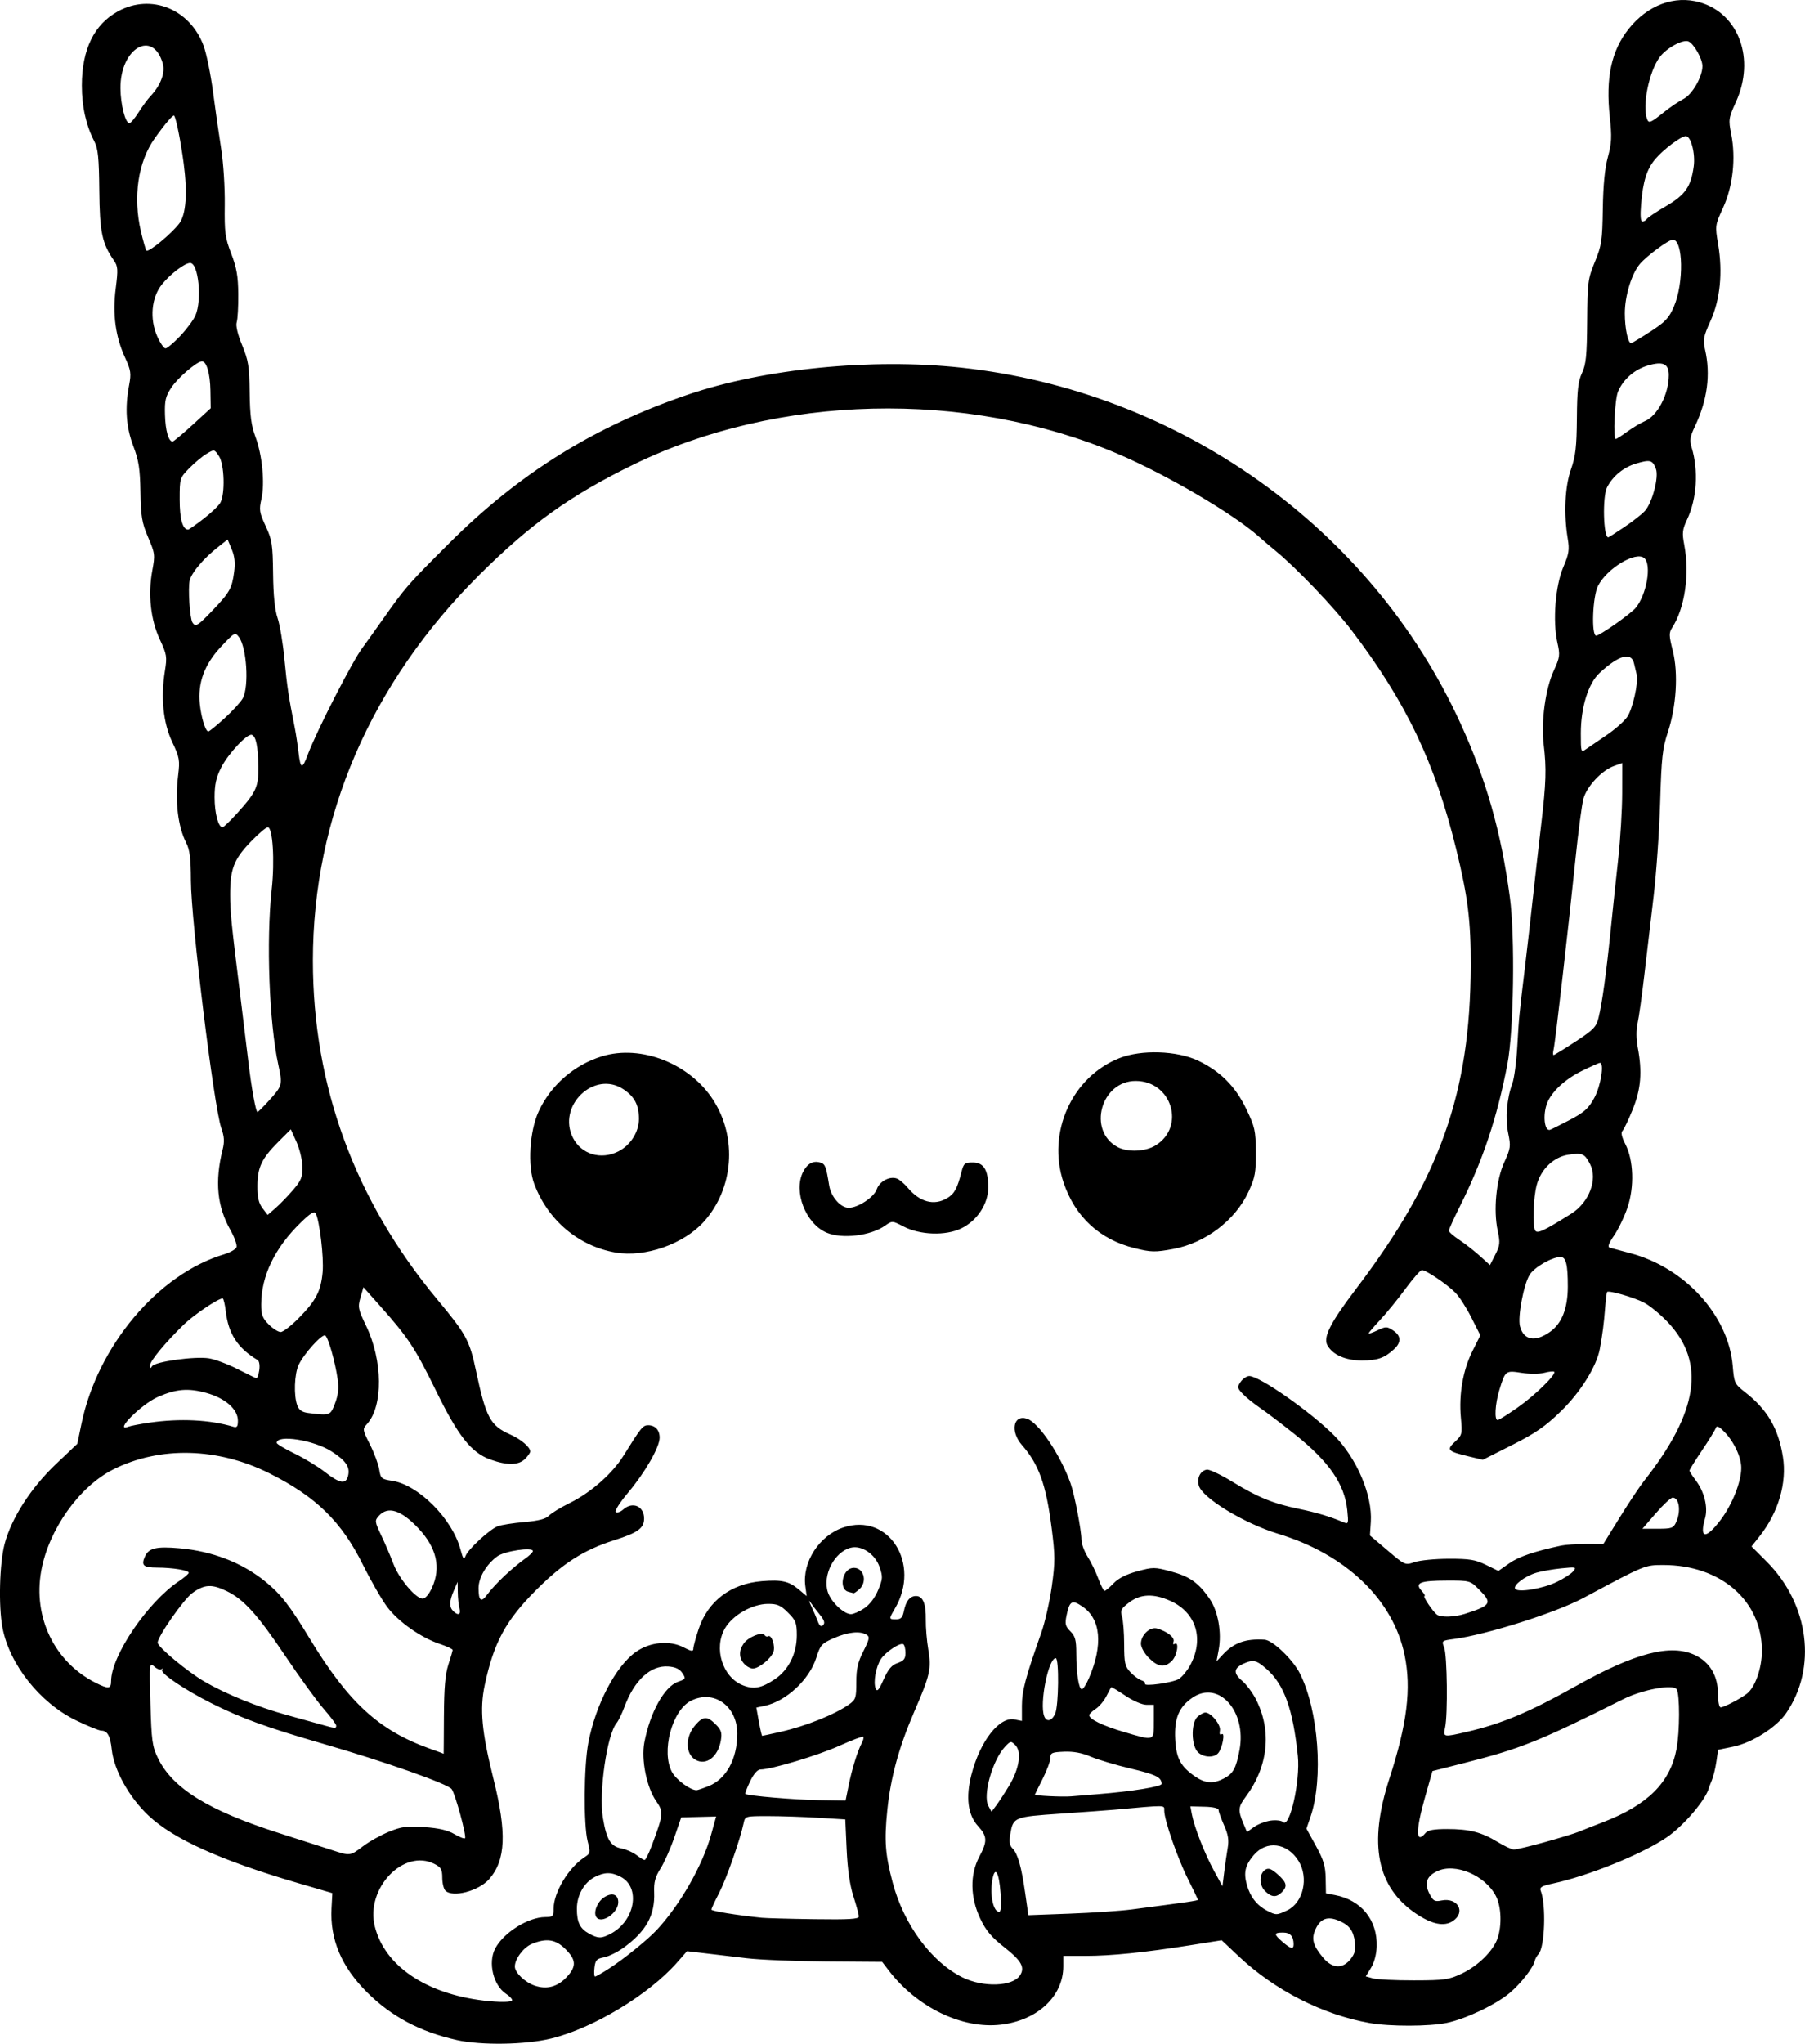 <?xml version="1.0" encoding="UTF-8" standalone="no"?>
<!-- Created with Inkscape (http://www.inkscape.org/) -->

<svg
   width="184.565mm"
   height="208.898mm"
   viewBox="0 0 184.565 208.898"
   version="1.1"
   id="svg1"
   xml:space="preserve"
   xmlns="http://www.w3.org/2000/svg"
   xmlns:svg="http://www.w3.org/2000/svg"><defs
     id="defs1" /><g
     id="layer1"
     transform="translate(-579.743,143.762)"><path
       style="fill:#000000"
       d="m 626.426,64.755 c -3.727,-0.833 -6.672,-2.4 -9.155,-4.874 -2.611,-2.601 -3.801,-5.416 -3.629,-8.584 l 0.084,-1.552 -3.524,-1.03 c -7.818,-2.285 -12.695,-4.484 -15.253,-6.877 -1.985,-1.857 -3.553,-4.664 -3.778,-6.762 -0.15,-1.404 -0.446,-1.939 -1.073,-1.939 -0.226,0 -1.382,-0.47 -2.568,-1.044 -3.705,-1.793 -6.835,-5.742 -7.538,-9.51 -0.412,-2.206 -0.299,-6.533 0.222,-8.529 0.684,-2.621 2.689,-5.738 5.26,-8.176 l 2.176,-2.063 0.422,-2.044 c 1.642,-7.951 7.837,-15.305 14.593,-17.325 0.611,-0.183 1.178,-0.507 1.26,-0.72 0.082,-0.213 -0.195,-1 -0.616,-1.748 -1.371,-2.439 -1.617,-4.962 -0.801,-8.239 0.201,-0.807 0.17,-1.323 -0.132,-2.175 -0.754,-2.127 -3.1,-21.237 -3.111,-25.333 -0.006,-2.251 -0.114,-3.111 -0.48,-3.836 -0.846,-1.672 -1.152,-4.214 -0.828,-6.881 0.192,-1.587 0.148,-1.84 -0.607,-3.44 -0.921,-1.953 -1.183,-4.515 -0.743,-7.259 0.232,-1.449 0.194,-1.684 -0.523,-3.216 -0.937,-2.001 -1.221,-4.603 -0.77,-7.03 0.299,-1.607 0.28,-1.764 -0.422,-3.404 -0.638,-1.491 -0.742,-2.107 -0.788,-4.63 -0.043,-2.4 -0.172,-3.226 -0.733,-4.708 -0.736,-1.945 -0.869,-3.885 -0.425,-6.224 0.227,-1.196 0.18,-1.511 -0.415,-2.812 -0.984,-2.15 -1.293,-4.429 -0.956,-7.065 0.248,-1.941 0.227,-2.265 -0.184,-2.861 -1.218,-1.765 -1.454,-2.895 -1.495,-7.16 -0.032,-3.326 -0.127,-4.276 -0.498,-4.995 -0.855,-1.653 -1.288,-3.583 -1.286,-5.726 0.004,-3.694 1.257,-6.262 3.703,-7.592 3.381,-1.838 7.348,-0.239 8.747,3.527 0.292,0.787 0.727,2.919 0.966,4.738 0.239,1.819 0.614,4.438 0.835,5.821 0.222,1.395 0.384,3.927 0.362,5.689 -0.035,2.851 0.033,3.361 0.66,4.994 0.553,1.438 0.704,2.304 0.721,4.13 0.012,1.271 -0.059,2.566 -0.158,2.877 -0.115,0.361 0.086,1.215 0.552,2.352 0.641,1.564 0.737,2.163 0.771,4.837 0.03,2.37 0.162,3.379 0.588,4.519 0.702,1.875 0.982,4.766 0.616,6.363 -0.255,1.116 -0.214,1.381 0.435,2.778 0.649,1.398 0.721,1.857 0.756,4.852 0.026,2.243 0.175,3.708 0.462,4.552 0.233,0.684 0.55,2.589 0.705,4.233 0.258,2.729 0.426,3.843 1.049,6.958 0.116,0.582 0.295,1.756 0.396,2.61 0.195,1.64 0.369,1.671 0.929,0.168 0.906,-2.432 4.666,-9.764 5.63,-10.98 0.115,-0.146 1.01,-1.397 1.988,-2.78 2.409,-3.408 2.555,-3.575 6.794,-7.811 7.21,-7.204 14.895,-11.99 24.485,-15.249 7.826,-2.66 18.773,-3.74 27.914,-2.754 22.291,2.405 41.909,16.363 51.041,36.317 2.665,5.823 4.167,11.1 5.068,17.81 0.543,4.043 0.403,13.656 -0.249,17.066 -1.039,5.436 -2.502,9.819 -4.832,14.481 -0.635,1.27 -1.155,2.415 -1.155,2.545 0,0.129 0.482,0.554 1.071,0.943 0.589,0.39 1.535,1.128 2.102,1.64 l 1.031,0.932 0.543,-1.065 c 0.483,-0.947 0.51,-1.219 0.245,-2.455 -0.45,-2.1 -0.151,-5.192 0.678,-7.002 0.643,-1.404 0.673,-1.629 0.4,-2.942 -0.316,-1.521 -0.147,-3.56 0.42,-5.092 0.189,-0.509 0.417,-2.209 0.507,-3.778 0.173,-3.028 0.173,-3.024 0.786,-8.128 0.218,-1.819 0.579,-4.974 0.801,-7.011 0.222,-2.037 0.607,-5.431 0.856,-7.541 0.507,-4.305 0.551,-5.717 0.256,-8.203 -0.277,-2.339 0.176,-5.67 1.023,-7.523 0.641,-1.401 0.667,-1.602 0.374,-2.908 -0.488,-2.182 -0.203,-5.788 0.608,-7.692 0.579,-1.359 0.645,-1.778 0.456,-2.91 -0.42,-2.524 -0.292,-5.307 0.326,-7.077 0.476,-1.362 0.584,-2.286 0.608,-5.227 0.024,-2.891 0.124,-3.774 0.524,-4.63 0.413,-0.883 0.5,-1.759 0.528,-5.292 0.032,-4.012 0.073,-4.33 0.789,-6.072 0.689,-1.676 0.761,-2.155 0.811,-5.424 0.037,-2.427 0.204,-4.132 0.515,-5.277 0.388,-1.428 0.419,-2.066 0.198,-4.101 -0.434,-3.994 0.158,-6.772 1.915,-8.989 1.944,-2.454 4.711,-3.485 7.312,-2.727 3.979,1.16 5.658,5.792 3.681,10.152 -0.763,1.682 -0.785,1.829 -0.492,3.314 0.485,2.467 0.174,5.321 -0.818,7.49 -0.836,1.829 -0.84,1.86 -0.52,3.764 0.485,2.884 0.209,5.662 -0.778,7.838 -0.722,1.592 -0.788,1.934 -0.565,2.902 0.594,2.574 0.25,5.186 -1.041,7.9 -0.488,1.026 -0.546,1.399 -0.328,2.117 0.72,2.365 0.541,5.251 -0.457,7.374 -0.49,1.042 -0.527,1.372 -0.293,2.607 0.564,2.975 0.061,6.44 -1.225,8.437 -0.352,0.547 -0.346,0.804 0.052,2.381 0.577,2.284 0.37,5.676 -0.508,8.331 -0.548,1.656 -0.65,2.594 -0.786,7.196 -0.086,2.91 -0.39,7.256 -0.677,9.657 -0.286,2.401 -0.715,6.032 -0.952,8.07 -0.237,2.037 -0.542,4.202 -0.676,4.809 -0.154,0.696 -0.148,1.615 0.016,2.484 0.473,2.493 0.328,4.263 -0.52,6.346 -0.43,1.056 -0.9,2.038 -1.044,2.183 -0.174,0.174 -0.074,0.63 0.294,1.349 0.846,1.65 0.938,4.365 0.219,6.488 -0.316,0.934 -0.931,2.215 -1.365,2.847 -0.559,0.813 -0.69,1.179 -0.445,1.253 0.19,0.057 1.119,0.306 2.065,0.553 5.606,1.465 10.074,6.366 10.506,11.523 0.148,1.766 0.19,1.856 1.273,2.699 2.265,1.765 3.392,3.689 3.859,6.591 0.429,2.664 -0.462,5.701 -2.385,8.129 l -0.823,1.039 1.544,1.546 c 4.35,4.354 5.183,10.881 1.98,15.517 -0.999,1.446 -3.478,3.011 -5.399,3.407 l -1.542,0.319 -0.177,1.206 c -0.097,0.663 -0.3,1.503 -0.449,1.867 -0.15,0.364 -0.287,0.721 -0.306,0.794 -0.307,1.221 -2.552,3.863 -4.313,5.074 -2.478,1.705 -8.005,3.947 -11.668,4.732 -1.133,0.243 -1.365,0.382 -1.225,0.737 0.566,1.434 0.418,5.773 -0.221,6.463 -0.171,0.185 -0.343,0.488 -0.382,0.673 -0.148,0.709 -1.427,2.352 -2.582,3.318 -1.434,1.198 -4.469,2.64 -6.423,3.05 -1.769,0.372 -5.823,0.38 -7.876,0.016 -4.808,-0.852 -9.705,-3.343 -13.379,-6.805 l -1.76,-1.659 -3.27,0.518 c -4.619,0.732 -8.049,1.08 -10.667,1.08 h -2.259 v 1.067 c 0,3.065 -2.638,5.529 -6.385,5.966 -3.971,0.463 -8.597,-1.781 -11.488,-5.573 l -0.646,-0.847 -5.707,-0.042 c -3.139,-0.023 -6.801,-0.172 -8.137,-0.331 -1.336,-0.159 -3.257,-0.386 -4.27,-0.505 l -1.84,-0.216 -1.024,1.164 c -2.901,3.296 -8.562,6.71 -12.874,7.765 -2.624,0.642 -7.156,0.712 -9.673,0.15 z m 5.689,-4.069 c 0,-0.13 -0.28,-0.42 -0.622,-0.644 -1.307,-0.856 -1.872,-3.19 -1.121,-4.627 0.85,-1.626 3.365,-3.21 5.117,-3.222 0.792,-0.005 0.86,-0.074 0.862,-0.866 0.005,-1.649 1.535,-4.195 3.15,-5.243 0.608,-0.394 0.624,-0.474 0.33,-1.639 -0.428,-1.701 -0.386,-7.682 0.071,-10.072 0.747,-3.907 2.801,-7.829 4.86,-9.284 1.442,-1.018 3.454,-1.21 4.881,-0.465 0.792,0.414 0.992,0.442 0.992,0.141 0,-0.207 0.247,-1.117 0.549,-2.022 0.956,-2.864 3.296,-4.633 6.468,-4.887 2.035,-0.163 2.762,0.002 3.786,0.863 l 0.789,0.664 -0.138,-1.032 c -0.329,-2.449 1.44,-5.17 3.889,-5.984 4.629,-1.538 7.962,3.694 5.277,8.282 -0.643,1.099 -0.642,1.109 0.116,1.109 0.493,0 0.664,-0.179 0.795,-0.835 0.208,-1.042 0.615,-1.547 1.245,-1.547 0.699,0 1.023,0.786 0.997,2.416 -0.013,0.781 0.102,2.158 0.255,3.059 0.332,1.953 0.186,2.601 -1.417,6.299 -1.578,3.642 -2.433,6.759 -2.775,10.118 -0.318,3.129 -0.214,4.526 0.556,7.422 1.136,4.272 3.938,8.076 7.118,9.66 2.107,1.05 5.127,0.954 5.888,-0.186 0.541,-0.811 0.164,-1.503 -1.553,-2.853 -1.378,-1.083 -1.919,-1.725 -2.513,-2.981 -1.021,-2.158 -1.057,-4.484 -0.096,-6.287 0.852,-1.601 0.833,-2.105 -0.119,-3.147 -1.046,-1.145 -1.276,-2.94 -0.676,-5.269 0.883,-3.425 2.855,-5.945 4.408,-5.635 l 0.752,0.15 4e-5,-1.554 c 3e-5,-1.504 0.383,-2.945 1.978,-7.442 0.374,-1.055 0.858,-3.184 1.075,-4.73 0.353,-2.512 0.351,-3.153 -0.016,-6.019 -0.567,-4.423 -1.309,-6.49 -3.037,-8.458 -1.214,-1.383 -0.884,-3.135 0.507,-2.694 1.192,0.378 3.415,3.67 4.47,6.622 0.394,1.102 1.108,4.79 1.108,5.723 0,0.424 0.284,1.215 0.631,1.758 0.347,0.543 0.84,1.552 1.094,2.243 0.255,0.691 0.543,1.257 0.642,1.257 0.099,0 0.512,-0.347 0.919,-0.772 0.492,-0.514 1.305,-0.925 2.431,-1.23 1.61,-0.436 1.774,-0.435 3.432,0.014 1.924,0.521 2.815,1.149 3.946,2.781 0.879,1.268 1.271,3.459 0.938,5.24 l -0.22,1.178 0.642,-0.692 c 1.128,-1.217 2.334,-1.648 4.269,-1.528 0.836,0.052 2.897,2.024 3.622,3.466 1.893,3.764 2.411,10.735 1.086,14.611 l -0.424,1.239 0.968,1.762 c 0.783,1.424 0.974,2.058 0.997,3.307 l 0.029,1.546 0.917,0.173 c 2.698,0.508 4.36,2.556 4.272,5.266 -0.025,0.784 -0.256,1.649 -0.581,2.174 l -0.539,0.872 0.744,0.207 c 0.409,0.114 2.291,0.205 4.183,0.201 3.149,-0.006 3.562,-0.064 4.895,-0.695 1.678,-0.794 3.237,-2.34 3.669,-3.637 0.438,-1.315 0.365,-3.202 -0.164,-4.253 -1.076,-2.137 -4.169,-3.456 -6.027,-2.57 -1.094,0.522 -1.335,1.238 -0.778,2.314 0.378,0.731 0.532,0.816 1.226,0.677 1.678,-0.336 2.52,1.211 1.148,2.109 -0.884,0.579 -2.131,0.326 -3.748,-0.76 -4.018,-2.701 -4.896,-7.139 -2.73,-13.805 1.816,-5.589 2.263,-9.217 1.556,-12.631 -1.175,-5.678 -5.986,-10.289 -12.938,-12.4 -3.483,-1.058 -7.795,-3.685 -8.11,-4.941 -0.196,-0.783 0.158,-1.484 0.816,-1.613 0.25,-0.049 1.428,0.507 2.617,1.236 2.603,1.595 4.158,2.229 6.807,2.775 1.807,0.372 3.17,0.782 4.591,1.38 0.471,0.198 0.494,0.114 0.353,-1.258 -0.274,-2.651 -1.857,-4.946 -5.317,-7.709 -1.331,-1.063 -2.955,-2.297 -3.61,-2.743 -0.655,-0.446 -1.457,-1.097 -1.782,-1.447 -0.546,-0.588 -0.56,-0.681 -0.183,-1.219 0.224,-0.32 0.617,-0.582 0.872,-0.582 1.048,0 6.255,3.639 8.665,6.055 2.329,2.336 3.943,6.132 3.764,8.857 l -0.09,1.381 1.798,1.528 c 1.796,1.526 1.798,1.527 2.778,1.194 0.539,-0.183 2.112,-0.336 3.494,-0.338 2.111,-0.004 2.718,0.095 3.789,0.619 l 1.275,0.624 1.106,-0.777 c 0.967,-0.679 2.546,-1.217 5.326,-1.814 0.429,-0.092 1.571,-0.165 2.537,-0.162 l 1.757,0.006 1.669,-2.699 c 0.918,-1.485 2.044,-3.175 2.503,-3.758 5.559,-7.054 6.314,-12.112 2.422,-16.226 -0.74,-0.783 -1.823,-1.676 -2.406,-1.984 -1.013,-0.536 -3.607,-1.289 -3.796,-1.102 -0.049,0.049 -0.142,0.783 -0.205,1.631 -0.115,1.529 -0.261,2.669 -0.537,4.177 -0.328,1.793 -1.979,4.44 -3.984,6.387 -1.592,1.546 -2.597,2.241 -4.988,3.448 l -2.994,1.512 -1.451,-0.348 c -2.158,-0.518 -2.292,-0.663 -1.394,-1.5 0.731,-0.682 0.755,-0.78 0.6,-2.455 -0.221,-2.375 0.211,-4.861 1.18,-6.8 l 0.809,-1.618 -0.918,-1.822 c -0.505,-1.002 -1.243,-2.148 -1.642,-2.546 -0.878,-0.878 -3.021,-2.324 -3.416,-2.303 -0.157,0.008 -0.914,0.871 -1.683,1.918 -0.769,1.047 -1.929,2.473 -2.58,3.168 -0.65,0.695 -1.182,1.319 -1.182,1.385 0,0.066 0.409,-0.075 0.91,-0.314 0.846,-0.403 0.957,-0.402 1.587,0.01 0.836,0.548 0.865,1.228 0.083,1.94 -0.987,0.899 -1.677,1.138 -3.29,1.137 -1.667,-0.001 -2.992,-0.595 -3.517,-1.575 -0.435,-0.813 0.328,-2.309 2.913,-5.71 8.621,-11.343 11.712,-20.038 11.752,-33.062 0.014,-4.607 -0.286,-7.02 -1.481,-11.906 -2.159,-8.831 -5.128,-15.047 -10.665,-22.333 -1.791,-2.357 -5.698,-6.448 -7.788,-8.156 -0.493,-0.403 -1.267,-1.063 -1.72,-1.466 -2.639,-2.352 -9.52,-6.381 -14.526,-8.505 -15.409,-6.539 -34.728,-6.076 -49.537,1.188 -6.395,3.137 -10.436,6.033 -15.64,11.21 -11.123,11.066 -17.033,24.75 -17.033,39.438 0,12.832 4.299,24.526 12.744,34.67 2.941,3.532 3.271,4.143 3.936,7.267 1.018,4.786 1.459,5.604 3.509,6.507 1.085,0.478 2.036,1.288 2.036,1.736 0,0.123 -0.238,0.462 -0.529,0.753 -0.658,0.658 -1.833,0.681 -3.539,0.069 -1.97,-0.706 -3.299,-2.392 -5.609,-7.113 -2.089,-4.269 -2.814,-5.368 -5.636,-8.542 l -1.743,-1.96 -0.305,1.055 c -0.282,0.974 -0.238,1.195 0.576,2.886 1.711,3.554 1.755,8.211 0.095,10.039 -0.474,0.522 -0.466,0.574 0.301,2.096 0.433,0.859 0.858,2.005 0.945,2.548 0.148,0.928 0.227,0.998 1.302,1.159 2.702,0.405 6.169,3.879 7.009,7.023 0.262,0.982 0.353,1.097 0.519,0.658 0.26,-0.69 2.463,-2.718 3.294,-3.035 0.354,-0.135 1.574,-0.326 2.71,-0.425 1.461,-0.128 2.199,-0.319 2.52,-0.653 0.249,-0.26 1.22,-0.849 2.156,-1.31 2.125,-1.046 4.336,-2.994 5.469,-4.819 1.784,-2.872 1.979,-3.113 2.518,-3.115 0.722,-0.002 1.177,0.49 1.177,1.271 0,0.96 -1.481,3.546 -3.209,5.604 -0.888,1.058 -1.423,1.904 -1.265,2.002 0.151,0.093 0.484,-0.021 0.741,-0.254 0.956,-0.865 2.145,-0.359 2.145,0.912 0,0.99 -0.632,1.449 -3.047,2.215 -3.093,0.981 -5.233,2.34 -7.944,5.044 -3.152,3.145 -4.382,5.409 -5.307,9.773 -0.52,2.451 -0.303,4.789 0.887,9.546 1.387,5.549 1.271,8.344 -0.429,10.281 -1.072,1.221 -3.735,1.92 -4.479,1.176 -0.175,-0.175 -0.318,-0.767 -0.318,-1.316 0,-0.838 -0.125,-1.063 -0.781,-1.402 -3.155,-1.632 -7.097,2.489 -6.114,6.391 1.009,4.007 5.207,6.861 11.128,7.566 1.632,0.194 2.91,0.176 2.91,-0.041 z m 10.583,-76.418 c -3.8,-0.654 -6.927,-3.289 -8.328,-7.016 -0.693,-1.845 -0.48,-5.38 0.447,-7.397 1.237,-2.692 3.646,-4.788 6.497,-5.654 3.994,-1.212 8.973,0.752 11.362,4.481 2.48,3.872 2.081,9.043 -0.96,12.432 -2.055,2.29 -6.007,3.672 -9.018,3.153 z m 0.259,-10.332 c 1.261,-0.634 2.123,-1.995 2.118,-3.346 -0.005,-1.398 -0.446,-2.245 -1.56,-2.996 -3.002,-2.023 -6.866,1.698 -5.17,4.978 0.857,1.658 2.852,2.248 4.612,1.364 z m 52.79,9.881 c -3.563,-0.88 -6.075,-3.206 -7.258,-6.719 -1.715,-5.09 0.863,-10.801 5.738,-12.713 2.225,-0.873 5.858,-0.756 8.002,0.257 2.276,1.076 3.828,2.627 4.941,4.94 0.888,1.847 0.97,2.213 0.986,4.408 0.015,2.093 -0.078,2.6 -0.739,4.04 -1.342,2.924 -4.408,5.263 -7.695,5.871 -1.876,0.347 -2.267,0.338 -3.976,-0.084 z m 2.158,-10.502 c 3.089,-1.909 1.648,-6.582 -2.032,-6.587 -3.552,-0.005 -4.962,5.068 -1.874,6.746 1.036,0.563 2.858,0.489 3.906,-0.159 z m -33.657,8.914 c -2.144,-0.934 -3.406,-4.236 -2.378,-6.223 0.436,-0.844 1.041,-1.163 1.766,-0.933 0.489,0.155 0.577,0.386 0.892,2.333 0.189,1.172 1.164,2.286 2,2.286 0.95,0 2.584,-1.08 2.868,-1.896 0.285,-0.818 1.333,-1.369 2.067,-1.088 0.253,0.097 0.744,0.515 1.092,0.928 1.245,1.48 2.689,1.867 4.023,1.079 0.755,-0.446 1.043,-0.973 1.49,-2.728 0.212,-0.833 0.327,-0.926 1.144,-0.926 1.11,0 1.576,0.744 1.582,2.528 0.005,1.694 -1.124,3.42 -2.756,4.21 -1.603,0.776 -4.221,0.688 -5.923,-0.2 -1.131,-0.59 -1.15,-0.591 -1.852,-0.091 -1.484,1.055 -4.436,1.409 -6.014,0.721 z m -26.511,76.044 c 0.958,-1.057 0.918,-1.716 -0.172,-2.805 -1.009,-1.009 -1.953,-1.152 -3.457,-0.524 -0.849,0.355 -1.74,1.557 -1.72,2.323 0.016,0.619 1.034,1.592 2.023,1.932 1.257,0.432 2.378,0.12 3.326,-0.926 z m 4.32,-0.843 c 1.492,-0.965 3.921,-2.932 4.834,-3.914 2.397,-2.578 4.695,-6.605 5.568,-9.757 l 0.512,-1.848 -1.785,0.045 -1.785,0.045 -0.714,2.069 c -0.392,1.138 -1.027,2.565 -1.41,3.171 -0.544,0.861 -0.684,1.393 -0.643,2.429 0.093,2.329 -0.821,3.98 -3.126,5.65 -0.625,0.453 -1.528,0.897 -2.006,0.987 -0.751,0.141 -0.883,0.286 -0.974,1.064 -0.058,0.496 -0.03,0.901 0.061,0.901 0.091,0 0.752,-0.379 1.468,-0.842 z m 75.788,-0.944 c 0.438,-0.556 0.542,-0.964 0.44,-1.73 -0.16,-1.202 -0.568,-1.743 -1.661,-2.2 -1.123,-0.469 -1.848,-0.214 -2.341,0.825 -0.485,1.021 -0.309,1.699 0.775,2.987 0.922,1.095 1.981,1.14 2.787,0.117 z m -5.827,-1.5 c 0,-0.829 -0.343,-1.212 -1.087,-1.212 -0.952,0 -0.959,0.169 -0.038,0.961 0.835,0.718 1.124,0.783 1.124,0.251 z M 642.15,53.917 c 2.524,-1.305 3.146,-4.76 1.053,-5.843 -0.953,-0.493 -1.658,-0.486 -2.647,0.025 -1.093,0.565 -1.825,1.866 -1.826,3.246 -10e-4,1.392 0.317,2.034 1.262,2.547 0.918,0.498 1.236,0.502 2.158,0.025 z m -1.446,-1.744 c -0.302,-0.488 0.127,-1.551 0.805,-1.995 0.818,-0.536 1.453,-0.317 1.453,0.5 0,1.115 -1.769,2.286 -2.258,1.495 z m 26.861,-0.041 c -0.002,-0.187 -0.252,-1.115 -0.557,-2.06 -0.371,-1.153 -0.599,-2.732 -0.693,-4.791 l -0.14,-3.071 -2.785,-0.17 c -1.531,-0.094 -3.835,-0.17 -5.12,-0.17 -2.333,0 -2.335,5.15e-4 -2.49,0.728 -0.362,1.703 -1.773,5.717 -2.504,7.126 -0.435,0.838 -0.791,1.604 -0.791,1.703 0,0.154 2.589,0.574 5.159,0.837 0.437,0.045 2.848,0.11 5.358,0.145 3.581,0.05 4.563,-0.009 4.561,-0.277 z m 27.917,-0.721 c 5.716,-0.744 6.747,-0.894 6.747,-0.987 0,-0.055 -0.462,-1.02 -1.027,-2.144 -1.057,-2.105 -2.413,-6.024 -2.413,-6.976 0,-0.58 0.332,-0.575 -5.159,-0.08 -0.582,0.052 -3.023,0.23 -5.424,0.395 -4.81,0.33 -4.864,0.352 -5.163,2.123 -0.128,0.756 -0.065,1.139 0.235,1.44 0.534,0.534 0.908,1.86 1.299,4.597 l 0.317,2.221 4.236,-0.157 c 2.33,-0.086 5.188,-0.281 6.352,-0.432 z m 15.881,0.096 c 1.642,-0.779 2.226,-3.322 1.159,-5.048 -1.153,-1.866 -3.285,-2.14 -4.589,-0.591 -0.88,1.046 -1.047,1.782 -0.693,3.044 0.342,1.217 1.02,2.084 2.047,2.619 0.932,0.486 1.001,0.485 2.075,-0.025 z m -2.271,-1.98 c -0.628,-0.628 -0.606,-1.774 0.041,-2.179 0.32,-0.201 0.622,-0.085 1.257,0.48 0.936,0.834 1.025,1.222 0.419,1.828 -0.561,0.561 -1.064,0.523 -1.717,-0.129 z m -27.034,0.262 c -0.161,-2.244 -0.591,-2.914 -0.858,-1.335 -0.256,1.515 0.117,3.206 0.707,3.206 0.189,0 0.239,-0.63 0.151,-1.871 z m 23.217,-4.638 c 0.144,-0.831 0.057,-1.382 -0.371,-2.349 -0.307,-0.695 -0.559,-1.397 -0.559,-1.56 -2.8e-4,-0.179 -0.573,-0.311 -1.442,-0.331 l -1.442,-0.034 0.156,0.828 c 0.247,1.305 1.328,4.06 2.266,5.772 l 0.859,1.567 0.172,-1.404 c 0.095,-0.772 0.257,-1.892 0.36,-2.489 z M 646.353,44.977 c 1.239,-3.318 1.26,-3.521 0.481,-4.645 -0.97,-1.4 -1.54,-4.22 -1.207,-5.98 0.582,-3.082 2.049,-5.725 3.447,-6.213 0.793,-0.277 0.815,-0.32 0.439,-0.888 -0.277,-0.419 -0.704,-0.621 -1.431,-0.676 -1.81,-0.137 -3.482,1.402 -4.488,4.129 -0.252,0.683 -0.611,1.423 -0.798,1.646 -0.987,1.174 -1.842,7.099 -1.402,9.717 0.373,2.216 0.793,2.906 1.899,3.113 0.476,0.089 1.161,0.39 1.523,0.668 0.362,0.278 0.739,0.508 0.837,0.511 0.099,0.003 0.413,-0.619 0.698,-1.383 z m -29.498,-0.018 c 0.633,-0.483 1.831,-1.154 2.663,-1.492 1.295,-0.526 1.816,-0.593 3.617,-0.47 1.473,0.101 2.391,0.314 3.061,0.709 0.526,0.311 1.019,0.503 1.095,0.427 0.187,-0.187 -1,-4.553 -1.367,-5.026 -0.422,-0.544 -6.828,-2.799 -13.148,-4.629 -5.781,-1.673 -8.334,-2.601 -11.426,-4.151 -2.692,-1.35 -5.222,-3.054 -5.032,-3.389 0.089,-0.156 0.062,-0.194 -0.058,-0.085 -0.121,0.109 -0.452,-0.01 -0.735,-0.265 -0.51,-0.458 -0.515,-0.414 -0.399,3.77 0.105,3.78 0.185,4.375 0.751,5.556 1.487,3.107 5.162,5.386 12.405,7.694 2.121,0.676 4.51,1.444 5.311,1.707 1.956,0.644 1.95,0.644 3.262,-0.357 z m 120.877,-0.434 c 1.533,-0.43 3.072,-0.901 3.419,-1.047 0.348,-0.145 1.466,-0.585 2.484,-0.977 4.589,-1.767 6.883,-4.047 7.536,-7.489 0.335,-1.765 0.345,-5.58 0.016,-6.1 -0.355,-0.562 -3.509,0.023 -5.492,1.018 -8.493,4.262 -10.461,5.053 -16.194,6.506 l -3.286,0.833 -0.748,2.63 c -0.99,3.48 -0.972,4.913 0.044,3.688 0.237,-0.285 0.86,-0.396 2.215,-0.395 2.274,0.002 3.497,0.315 5.142,1.318 0.683,0.416 1.429,0.766 1.659,0.777 0.229,0.011 1.671,-0.332 3.204,-0.762 z m -28.05,-2.198 c 0.534,-0.072 1.097,-0.004 1.251,0.149 0.685,0.685 1.784,-4.21 1.517,-6.76 -0.503,-4.809 -1.405,-7.308 -3.209,-8.892 -1.033,-0.907 -1.364,-0.981 -2.355,-0.53 -1.003,0.457 -1.046,0.978 -0.145,1.737 0.443,0.373 1.088,1.235 1.433,1.916 1.639,3.235 1.245,6.884 -1.08,9.986 -0.737,0.983 -0.77,1.355 -0.239,2.627 l 0.392,0.939 0.732,-0.521 c 0.403,-0.286 1.169,-0.579 1.703,-0.651 z m -26.754,-3.563 c 1.039,-1.714 1.309,-3.472 0.637,-4.144 -0.444,-0.444 -0.492,-0.437 -1.047,0.151 -1.286,1.362 -2.304,4.95 -1.717,6.048 l 0.325,0.608 0.478,-0.634 c 0.263,-0.349 0.858,-1.261 1.323,-2.028 z m -16.414,-0.004 c 0.337,-1.675 0.917,-3.548 1.348,-4.354 0.153,-0.286 0.223,-0.576 0.155,-0.644 -0.068,-0.068 -1.179,0.352 -2.469,0.933 -2.18,0.981 -6.947,2.411 -8.04,2.411 -0.304,0 -0.688,0.436 -1.06,1.204 -0.321,0.662 -0.54,1.243 -0.487,1.29 0.22,0.195 5.051,0.606 7.552,0.642 l 2.693,0.039 z m 25.528,0.863 c 3.418,-0.27 6.482,-0.764 6.478,-1.046 -0.01,-0.674 -0.571,-0.951 -3.178,-1.568 -1.524,-0.361 -3.359,-0.908 -4.077,-1.217 -0.883,-0.379 -1.761,-0.542 -2.712,-0.504 -1.253,0.051 -1.406,0.12 -1.406,0.636 0,0.318 -0.356,1.28 -0.79,2.138 -0.435,0.857 -0.792,1.582 -0.794,1.611 -0.007,0.116 2.836,0.252 3.701,0.177 0.509,-0.044 1.759,-0.146 2.778,-0.226 z m -39.839,-0.82 c 1.803,-0.722 2.925,-2.769 2.928,-5.348 0.004,-2.856 -2.425,-4.568 -4.764,-3.359 -1.923,0.994 -3.032,5.215 -1.911,7.275 0.429,0.789 1.865,1.85 2.504,1.852 0.106,2.26e-4 0.666,-0.189 1.243,-0.42 z m -1.378,-2.706 c -1.002,-0.608 -1.019,-2.298 -0.034,-3.469 0.834,-0.992 1.252,-1.018 2.137,-0.133 0.561,0.561 0.654,0.847 0.528,1.62 -0.277,1.708 -1.528,2.65 -2.631,1.981 z m 54.055,1.932 c 0.959,-0.496 1.261,-1.046 1.61,-2.937 0.729,-3.941 -2.131,-7.131 -4.79,-5.344 -1.4,0.94 -1.897,2.118 -1.792,4.241 0.098,1.97 0.554,2.824 2.054,3.845 1.022,0.696 1.845,0.751 2.918,0.196 z m -2.768,-2.834 c -0.585,-0.835 -0.541,-2.917 0.072,-3.472 0.266,-0.241 0.629,-0.438 0.806,-0.438 0.589,0 1.605,1.25 1.492,1.836 -0.069,0.359 -0.003,0.495 0.184,0.379 0.373,-0.231 0.071,1.415 -0.354,1.927 -0.471,0.568 -1.733,0.435 -2.2,-0.232 z m -76.975,-3.579 c 0.014,-2.861 0.134,-4.256 0.452,-5.226 0.239,-0.728 0.435,-1.403 0.437,-1.5 0.002,-0.097 -0.585,-0.372 -1.303,-0.611 -1.937,-0.643 -4.25,-2.268 -5.388,-3.785 -0.553,-0.737 -1.661,-2.662 -2.462,-4.277 -2.203,-4.441 -4.776,-6.965 -9.552,-9.368 -5.293,-2.663 -11.243,-2.812 -16.02,-0.401 -3.464,1.749 -6.586,6.149 -7.343,10.351 -0.856,4.748 1.355,9.313 5.536,11.432 1.33,0.674 1.61,0.647 1.61,-0.156 0,-2.58 3.748,-8.097 6.945,-10.223 0.546,-0.363 0.992,-0.748 0.992,-0.855 0,-0.253 -1.65,-0.522 -3.226,-0.526 -1.424,-0.003 -1.665,-0.227 -1.243,-1.153 0.386,-0.847 1.169,-1.032 3.507,-0.826 3.379,0.297 6.409,1.468 8.784,3.395 1.587,1.287 2.496,2.452 4.507,5.773 4.006,6.615 7.119,9.468 12.37,11.336 0.749,0.266 1.365,0.493 1.369,0.504 0.004,0.011 0.016,-1.737 0.026,-3.883 z m 72.594,0.595 v -1.72 h -0.767 c -0.439,0 -1.36,-0.399 -2.154,-0.933 -0.763,-0.513 -1.414,-0.9 -1.448,-0.86 -0.034,0.04 -0.258,0.459 -0.498,0.931 -0.24,0.472 -0.731,1.051 -1.092,1.287 -0.361,0.236 -0.656,0.521 -0.656,0.634 0,0.411 1.355,1.072 3.494,1.704 3.219,0.952 3.12,0.985 3.12,-1.043 z m -38.183,1.049 c 2.575,-0.58 5.571,-1.779 7.018,-2.81 0.679,-0.483 0.737,-0.663 0.737,-2.266 0,-1.372 0.153,-2.044 0.723,-3.169 0.618,-1.221 0.666,-1.464 0.331,-1.676 -0.658,-0.416 -1.911,-0.29 -3.341,0.338 -1.261,0.553 -1.394,0.7 -1.806,2.008 -0.712,2.255 -3.096,4.462 -5.319,4.924 l -0.813,0.169 0.262,1.445 c 0.144,0.794 0.294,1.445 0.333,1.445 0.039,0 0.883,-0.183 1.874,-0.406 z m 70.197,-0.003 c 3.569,-0.831 6.387,-2.015 11.119,-4.67 6.084,-3.414 9.742,-4.36 12.221,-3.16 1.514,0.733 2.324,2.118 2.324,3.975 0,0.76 0.121,1.353 0.275,1.353 0.33,0 2.054,-0.901 2.696,-1.408 0.839,-0.663 1.515,-2.594 1.521,-4.344 0.018,-5.126 -4.189,-8.8 -10.076,-8.8 -1.903,0 -1.859,-0.018 -8.174,3.369 -2.811,1.508 -9.897,3.755 -13.238,4.198 -1.253,0.166 -1.272,0.182 -1.001,0.865 0.311,0.783 0.382,6.88 0.095,8.183 -0.219,0.997 -0.187,1.003 2.237,0.439 z M 614.122,32.623 c 0,-0.137 -0.568,-0.898 -1.263,-1.692 -0.694,-0.794 -2.451,-3.212 -3.903,-5.373 -2.878,-4.285 -4.278,-5.836 -6.031,-6.685 -1.527,-0.739 -2.284,-0.697 -3.515,0.196 -0.89,0.646 -3.545,4.448 -3.545,5.076 0,0.43 3.028,2.951 4.755,3.96 2.208,1.289 5.491,2.621 8.474,3.438 1.237,0.338 2.785,0.768 3.44,0.954 1.491,0.424 1.587,0.432 1.587,0.126 z m 73.512,-1.218 c 0.364,-0.799 0.417,-5.676 0.061,-5.676 -0.755,0 -1.679,4.636 -1.181,5.931 0.24,0.627 0.773,0.505 1.12,-0.255 z M 671.526,26.222 c 0.642,-0.224 0.804,-0.432 0.804,-1.033 0,-0.414 -0.098,-0.813 -0.217,-0.886 -0.326,-0.201 -1.812,0.782 -2.294,1.518 -0.516,0.787 -0.798,2.36 -0.539,3.006 0.15,0.374 0.323,0.178 0.816,-0.925 0.473,-1.058 0.822,-1.468 1.43,-1.68 z m -12.557,1.661 c 1.402,-0.935 2.249,-2.625 2.249,-4.486 0,-1.268 -0.099,-1.525 -0.9,-2.325 -0.751,-0.751 -1.09,-0.899 -2.051,-0.893 -1.608,0.009 -3.61,1.151 -4.396,2.507 -1.171,2.021 -0.265,4.953 1.79,5.797 1.132,0.465 1.927,0.321 3.307,-0.6 z m -3.134,-1.58 c -0.543,-0.6 -0.559,-1.342 -0.045,-2.076 0.462,-0.659 1.899,-1.239 2.133,-0.86 0.086,0.139 0.25,0.195 0.364,0.125 0.348,-0.215 0.756,1.009 0.536,1.604 -0.257,0.695 -1.492,1.69 -2.098,1.69 -0.249,0 -0.65,-0.218 -0.89,-0.484 z m 35.256,1.468 c 1.455,-3.394 1.219,-6.03 -0.653,-7.31 -1.074,-0.734 -1.328,-0.596 -1.636,0.886 -0.185,0.888 -0.13,1.119 0.388,1.637 0.499,0.499 0.604,0.89 0.606,2.269 0.004,2.056 0.253,3.65 0.57,3.65 0.132,0 0.458,-0.509 0.725,-1.132 z m 9.199,0.077 c 0.316,-0.204 0.812,-0.794 1.102,-1.311 1.515,-2.708 0.697,-5.461 -1.982,-6.666 -1.701,-0.765 -3.058,-0.715 -4.199,0.156 -0.839,0.64 -0.934,0.823 -0.743,1.432 0.12,0.384 0.221,1.672 0.223,2.863 0.004,1.917 0.077,2.243 0.638,2.84 0.349,0.371 0.855,0.745 1.125,0.83 0.27,0.086 0.439,0.24 0.375,0.343 -0.204,0.329 2.864,-0.102 3.461,-0.486 z m -3.069,-2.14 c -0.461,-0.461 -0.814,-1.092 -0.814,-1.455 0,-0.904 0.932,-1.772 1.667,-1.553 1.049,0.313 1.82,0.935 1.664,1.342 -0.084,0.22 -0.036,0.32 0.112,0.229 0.495,-0.306 0.262,1.192 -0.268,1.722 -0.742,0.742 -1.416,0.66 -2.361,-0.285 z M 663.57,21.282 c -0.348,-0.426 -0.783,-0.999 -0.967,-1.273 -0.184,-0.274 -0.152,-0.112 0.072,0.36 0.224,0.472 0.527,1.176 0.675,1.564 0.196,0.515 0.348,0.627 0.56,0.415 0.213,-0.213 0.12,-0.502 -0.341,-1.066 z m 65.937,-0.074 c 2.73,-0.872 2.866,-1.106 1.455,-2.517 -0.888,-0.888 -0.929,-0.9 -3.241,-0.896 -2.779,0.005 -3.351,0.231 -2.621,1.038 0.271,0.3 0.407,0.545 0.302,0.545 -0.22,0 0.871,1.622 1.287,1.914 0.407,0.286 1.788,0.244 2.818,-0.085 z M 626.725,20.636 c -0.088,-0.327 -0.166,-1.072 -0.173,-1.654 l -0.014,-1.058 -0.387,0.89 c -0.47,1.082 -0.489,1.679 -0.069,2.1 0.505,0.505 0.817,0.37 0.643,-0.278 z m 41.394,-0.006 c 0.554,-0.374 1.091,-1.08 1.416,-1.864 0.48,-1.159 0.492,-1.354 0.139,-2.375 -0.453,-1.311 -1.836,-2.23 -2.939,-1.953 -1.681,0.422 -2.911,2.818 -2.338,4.553 0.33,1.001 1.635,2.24 2.36,2.24 0.258,0 0.871,-0.271 1.363,-0.602 z m -1.647,-1.692 c -0.945,-0.251 -0.628,-2.226 0.389,-2.422 1.128,-0.217 1.668,1.334 0.754,2.161 -0.266,0.241 -0.534,0.424 -0.595,0.407 -0.061,-0.017 -0.308,-0.083 -0.547,-0.146 z M 631.312,17.326 c 0.659,-0.62 1.585,-1.394 2.057,-1.72 0.472,-0.326 0.859,-0.697 0.86,-0.824 0.003,-0.437 -2.909,-0.004 -3.647,0.543 -1.123,0.832 -1.907,2.17 -1.907,3.255 0,1.317 0.277,1.504 0.911,0.615 0.291,-0.408 1.068,-1.249 1.727,-1.869 z m -7.393,1.193 c 0.931,-2.051 0.473,-4.07 -1.371,-6.038 -1.771,-1.89 -3.131,-2.33 -4.054,-1.311 -0.455,0.503 -0.446,0.577 0.252,2.051 0.398,0.841 0.951,2.136 1.229,2.878 0.56,1.497 2.283,3.545 2.983,3.545 0.273,0 0.651,-0.442 0.961,-1.124 z m 115.02,-0.588 c 0.706,-0.341 1.456,-0.828 1.667,-1.083 0.361,-0.436 0.288,-0.454 -1.204,-0.304 -0.873,0.088 -2.02,0.287 -2.549,0.443 -1.174,0.346 -2.411,1.278 -2.184,1.646 0.259,0.419 2.817,-7.54e-4 4.269,-0.701 z m 16.737,-6.329 c 1.2,-1.59 2.115,-3.893 2.115,-5.325 0,-1.11 -0.766,-2.722 -1.771,-3.727 -0.531,-0.531 -0.747,-0.62 -0.836,-0.344 -0.066,0.204 -0.697,1.229 -1.403,2.278 -0.705,1.048 -1.282,1.979 -1.282,2.068 0,0.089 0.287,0.541 0.637,1.004 0.887,1.172 1.273,2.761 0.947,3.898 -0.596,2.078 0.087,2.142 1.592,0.149 z m -4.542,0.223 c 0.512,-1.123 0.315,-2.501 -0.357,-2.501 -0.188,0 -0.961,0.714 -1.718,1.588 l -1.375,1.587 h 1.571 c 1.427,0 1.599,-0.062 1.878,-0.674 z M 615.331,7.1 c 0.228,-0.907 -0.211,-1.559 -1.688,-2.507 -1.822,-1.169 -5.605,-1.757 -5.605,-0.871 0,0.115 0.819,0.605 1.819,1.089 1.001,0.484 2.4,1.334 3.109,1.889 1.512,1.184 2.142,1.29 2.365,0.4 z m -20.285,-5.45 c 3.105,-0.449 6.177,-0.296 8.56,0.426 0.366,0.111 0.463,-0.019 0.463,-0.621 0,-1.168 -1.275,-2.292 -3.217,-2.837 -1.846,-0.518 -3.1,-0.414 -4.974,0.412 -1.699,0.749 -4.559,3.632 -3.015,3.04 0.24,-0.092 1.222,-0.281 2.183,-0.42 z m 139.884,-1.547 c 1.78,-1.25 3.978,-3.401 3.729,-3.65 -0.068,-0.068 -0.523,-0.021 -1.01,0.106 -0.494,0.128 -1.521,0.13 -2.322,0.005 -1.64,-0.257 -1.669,-0.234 -2.275,1.762 -0.433,1.428 -0.525,3.061 -0.173,3.061 0.123,0 1.045,-0.578 2.051,-1.284 z m -120.929,-0.425 c 0.325,-0.851 0.4,-1.533 0.271,-2.447 -0.252,-1.779 -0.966,-4.294 -1.273,-4.484 -0.316,-0.195 -2.168,1.849 -2.712,2.991 -0.447,0.94 -0.524,3.161 -0.145,4.158 0.182,0.48 0.49,0.69 1.124,0.769 2.246,0.277 2.253,0.275 2.735,-0.987 z m -7.747,-3.385 c 0.073,-0.489 6.5e-4,-0.936 -0.168,-1.036 -2.019,-1.198 -2.982,-2.664 -3.253,-4.953 -0.088,-0.744 -0.233,-1.352 -0.322,-1.351 -0.473,0.007 -2.964,1.688 -3.998,2.698 -1.899,1.854 -3.44,3.722 -3.436,4.166 0.003,0.314 0.055,0.33 0.22,0.069 0.3,-0.472 4.431,-1.038 5.832,-0.799 0.628,0.107 1.933,0.598 2.901,1.092 0.968,0.493 1.835,0.914 1.928,0.935 0.093,0.021 0.226,-0.348 0.297,-0.821 z m 131.99,-3.925 c 1.202,-0.856 1.808,-2.399 1.811,-4.608 0.003,-2.275 -0.187,-3.044 -0.749,-3.037 -0.893,0.012 -2.688,1.051 -3.163,1.831 -0.605,0.995 -1.222,4.281 -0.982,5.235 0.363,1.445 1.552,1.668 3.083,0.578 z M 610.294,-9.037 c 1.764,-1.792 2.262,-2.752 2.439,-4.698 0.135,-1.492 -0.314,-5.278 -0.712,-6.002 -0.143,-0.26 -0.549,-0.01 -1.52,0.936 -2.66,2.591 -4.041,5.445 -4.048,8.369 -0.003,1.061 0.128,1.408 0.77,2.051 0.425,0.425 0.974,0.773 1.219,0.773 0.245,0 1.079,-0.643 1.852,-1.429 z M 740.404,-19.701 c 1.826,-1.142 2.731,-3.516 1.93,-5.065 -0.56,-1.084 -0.788,-1.183 -2.215,-0.969 -1.498,0.225 -2.806,1.469 -3.24,3.083 -0.354,1.316 -0.453,4.202 -0.159,4.67 0.218,0.347 0.865,0.045 3.685,-1.719 z m -130.708,-2.412 c 0.845,-0.979 0.984,-1.32 0.97,-2.381 -0.009,-0.681 -0.28,-1.822 -0.601,-2.535 l -0.585,-1.296 -1.259,1.259 c -1.718,1.718 -2.144,2.609 -2.156,4.508 -0.007,1.187 0.123,1.763 0.518,2.284 l 0.527,0.696 0.8,-0.696 c 0.44,-0.383 1.244,-1.21 1.786,-1.839 z m 130.5,-7.143 c 1.559,-0.82 1.966,-1.184 2.574,-2.298 0.659,-1.208 1.034,-3.572 0.568,-3.572 -0.091,0 -0.928,0.375 -1.86,0.834 -1.719,0.846 -3.1,2.136 -3.548,3.314 -0.438,1.151 -0.282,2.776 0.26,2.714 0.085,-0.01 0.988,-0.456 2.006,-0.992 z m -133.019,-1.933 c 1.457,-1.603 1.475,-1.666 1.021,-3.755 -0.932,-4.29 -1.245,-12.659 -0.672,-17.908 0.321,-2.935 0.106,-6.35 -0.399,-6.35 -0.184,0 -0.996,0.694 -1.804,1.542 -1.663,1.743 -2.047,2.746 -2.046,5.338 5.5e-4,1.775 0.113,2.894 1.035,10.319 0.298,2.401 0.669,5.437 0.824,6.747 0.32,2.7 0.765,5.159 0.935,5.159 0.063,0 0.56,-0.491 1.106,-1.09 z m 133.66,-6.105 c 1.858,-1.217 2.13,-1.498 2.362,-2.447 0.371,-1.519 0.776,-4.435 1.23,-8.878 0.216,-2.11 0.57,-5.444 0.786,-7.408 0.216,-1.965 0.396,-4.961 0.399,-6.658 l 0.005,-3.086 -0.851,0.308 c -1.253,0.453 -2.779,2.091 -3.117,3.346 -0.16,0.595 -0.52,3.31 -0.8,6.033 -0.731,7.117 -2.079,18.871 -2.245,19.569 -0.078,0.327 -0.08,0.595 -0.005,0.595 0.075,0 1.081,-0.619 2.236,-1.375 z M 603.951,-60.591 c 2.003,-2.217 2.235,-2.726 2.206,-4.829 -0.028,-2.057 -0.241,-3.088 -0.667,-3.23 -0.465,-0.155 -2.414,1.925 -3.133,3.344 -0.513,1.012 -0.671,1.727 -0.671,3.039 0,1.628 0.38,3.064 0.812,3.064 0.109,0 0.762,-0.625 1.452,-1.389 z m 140.032,-8.004 c 0.864,-0.582 1.827,-1.428 2.141,-1.879 0.56,-0.808 1.178,-3.56 0.973,-4.338 -0.058,-0.218 -0.177,-0.724 -0.267,-1.125 -0.271,-1.219 -1.557,-0.868 -3.533,0.967 -1.153,1.07 -1.911,3.518 -1.911,6.171 0,1.916 0.019,1.975 0.513,1.626 0.282,-0.2 1.22,-0.839 2.084,-1.421 z m -141.275,-1.753 c 0.821,-0.746 1.658,-1.664 1.86,-2.04 0.656,-1.218 0.402,-5.21 -0.399,-6.261 -0.391,-0.513 -0.447,-0.483 -1.834,0.999 -1.693,1.808 -2.387,3.693 -2.158,5.861 0.148,1.402 0.583,2.798 0.871,2.798 0.092,0 0.839,-0.61 1.66,-1.356 z m 142.177,-9.602 c 0.919,-0.643 1.859,-1.387 2.088,-1.654 1.137,-1.324 1.685,-4.461 0.893,-5.118 -0.865,-0.718 -3.795,1.045 -4.72,2.838 -0.562,1.09 -0.707,5.102 -0.184,5.102 0.139,0 1.004,-0.526 1.923,-1.168 z m -143.415,-1.411 c 1.761,-1.847 1.99,-2.254 2.213,-3.934 0.124,-0.934 0.053,-1.604 -0.246,-2.319 l -0.42,-1.006 -1.036,0.82 c -1.444,1.143 -2.636,2.554 -2.838,3.358 -0.194,0.774 0.006,3.869 0.278,4.31 0.304,0.492 0.545,0.347 2.049,-1.229 z m 144.33,-8.503 c 0.847,-0.566 1.802,-1.311 2.122,-1.657 0.759,-0.819 1.462,-3.472 1.143,-4.313 -0.345,-0.907 -0.59,-0.973 -2.034,-0.544 -1.274,0.378 -2.375,1.281 -2.966,2.432 -0.481,0.936 -0.378,5.111 0.125,5.111 0.038,0 0.763,-0.463 1.61,-1.029 z m -145.249,-0.866 c 0.785,-0.605 1.562,-1.35 1.727,-1.654 0.497,-0.915 0.408,-3.902 -0.14,-4.74 -0.472,-0.72 -0.479,-0.722 -1.262,-0.259 -0.433,0.256 -1.231,0.92 -1.774,1.476 -0.98,1.003 -0.987,1.029 -0.987,3.207 0,1.994 0.304,3.071 0.868,3.071 0.078,0 0.784,-0.495 1.569,-1.101 z m -1.114,-9.608 1.852,-1.695 -0.03,-1.818 c -0.029,-1.725 -0.392,-2.976 -0.865,-2.976 -0.505,0 -2.458,1.668 -3.115,2.661 -0.61,0.922 -0.707,1.327 -0.666,2.799 0.045,1.631 0.366,2.753 0.783,2.733 0.104,-0.005 1.023,-0.772 2.041,-1.704 z m 146.703,0.691 c 0.575,-0.416 1.378,-0.895 1.784,-1.064 1.305,-0.542 2.458,-2.754 2.458,-4.716 0,-1.16 -0.599,-1.432 -2.143,-0.974 -1.372,0.406 -2.52,1.412 -3.053,2.674 -0.335,0.793 -0.524,4.837 -0.225,4.837 0.074,0 0.605,-0.341 1.18,-0.757 z m -147.98,-9.76 c 0.657,-0.691 1.362,-1.64 1.567,-2.108 0.692,-1.587 0.311,-5.366 -0.541,-5.366 -0.546,0 -2.026,1.123 -2.883,2.187 -1.08,1.342 -1.277,3.518 -0.482,5.316 0.299,0.676 0.678,1.228 0.844,1.228 0.165,0 0.838,-0.566 1.496,-1.257 z m 150.324,-0.452 c 1.557,-1.007 1.911,-1.383 2.425,-2.58 1.027,-2.387 0.949,-6.825 -0.12,-6.825 -0.421,0 -2.679,1.669 -3.37,2.49 -0.848,1.009 -1.535,3.265 -1.535,5.043 0,1.542 0.32,3.05 0.647,3.05 0.072,0 0.951,-0.531 1.953,-1.179 z m -150.401,-11.074 c 0.683,-0.915 0.841,-3.069 0.446,-6.094 -0.29,-2.222 -0.776,-4.655 -0.979,-4.908 -0.106,-0.132 -0.934,0.834 -1.995,2.326 -1.703,2.396 -2.232,5.991 -1.4,9.518 0.219,0.927 0.466,1.797 0.549,1.932 0.17,0.275 2.582,-1.706 3.38,-2.775 z m 150.047,-0.443 c 0.089,-0.143 0.973,-0.735 1.966,-1.315 1.971,-1.151 2.547,-1.977 2.833,-4.058 0.181,-1.317 -0.284,-3.098 -0.808,-3.098 -0.483,0 -2.297,1.363 -3.127,2.35 -0.865,1.027 -1.25,2.252 -1.445,4.595 -0.099,1.19 -0.054,1.786 0.136,1.786 0.156,0 0.357,-0.117 0.446,-0.261 z m -154.221,-10.897 c 0.383,-0.607 0.931,-1.351 1.217,-1.654 1.037,-1.096 1.533,-2.403 1.266,-3.335 -1.014,-3.535 -4.357,-1.59 -4.332,2.52 0.01,1.659 0.498,3.572 0.911,3.572 0.132,0 0.554,-0.497 0.937,-1.104 z m 156.076,-0.101 c 0.582,-0.465 1.433,-1.036 1.891,-1.268 0.899,-0.456 1.946,-2.268 1.944,-3.365 -10e-4,-0.752 -0.892,-2.317 -1.437,-2.526 -0.581,-0.223 -2.225,0.673 -2.917,1.589 -1.098,1.455 -1.826,4.999 -1.306,6.356 0.181,0.47 0.338,0.403 1.824,-0.785 z"
       id="path314" /></g></svg>
